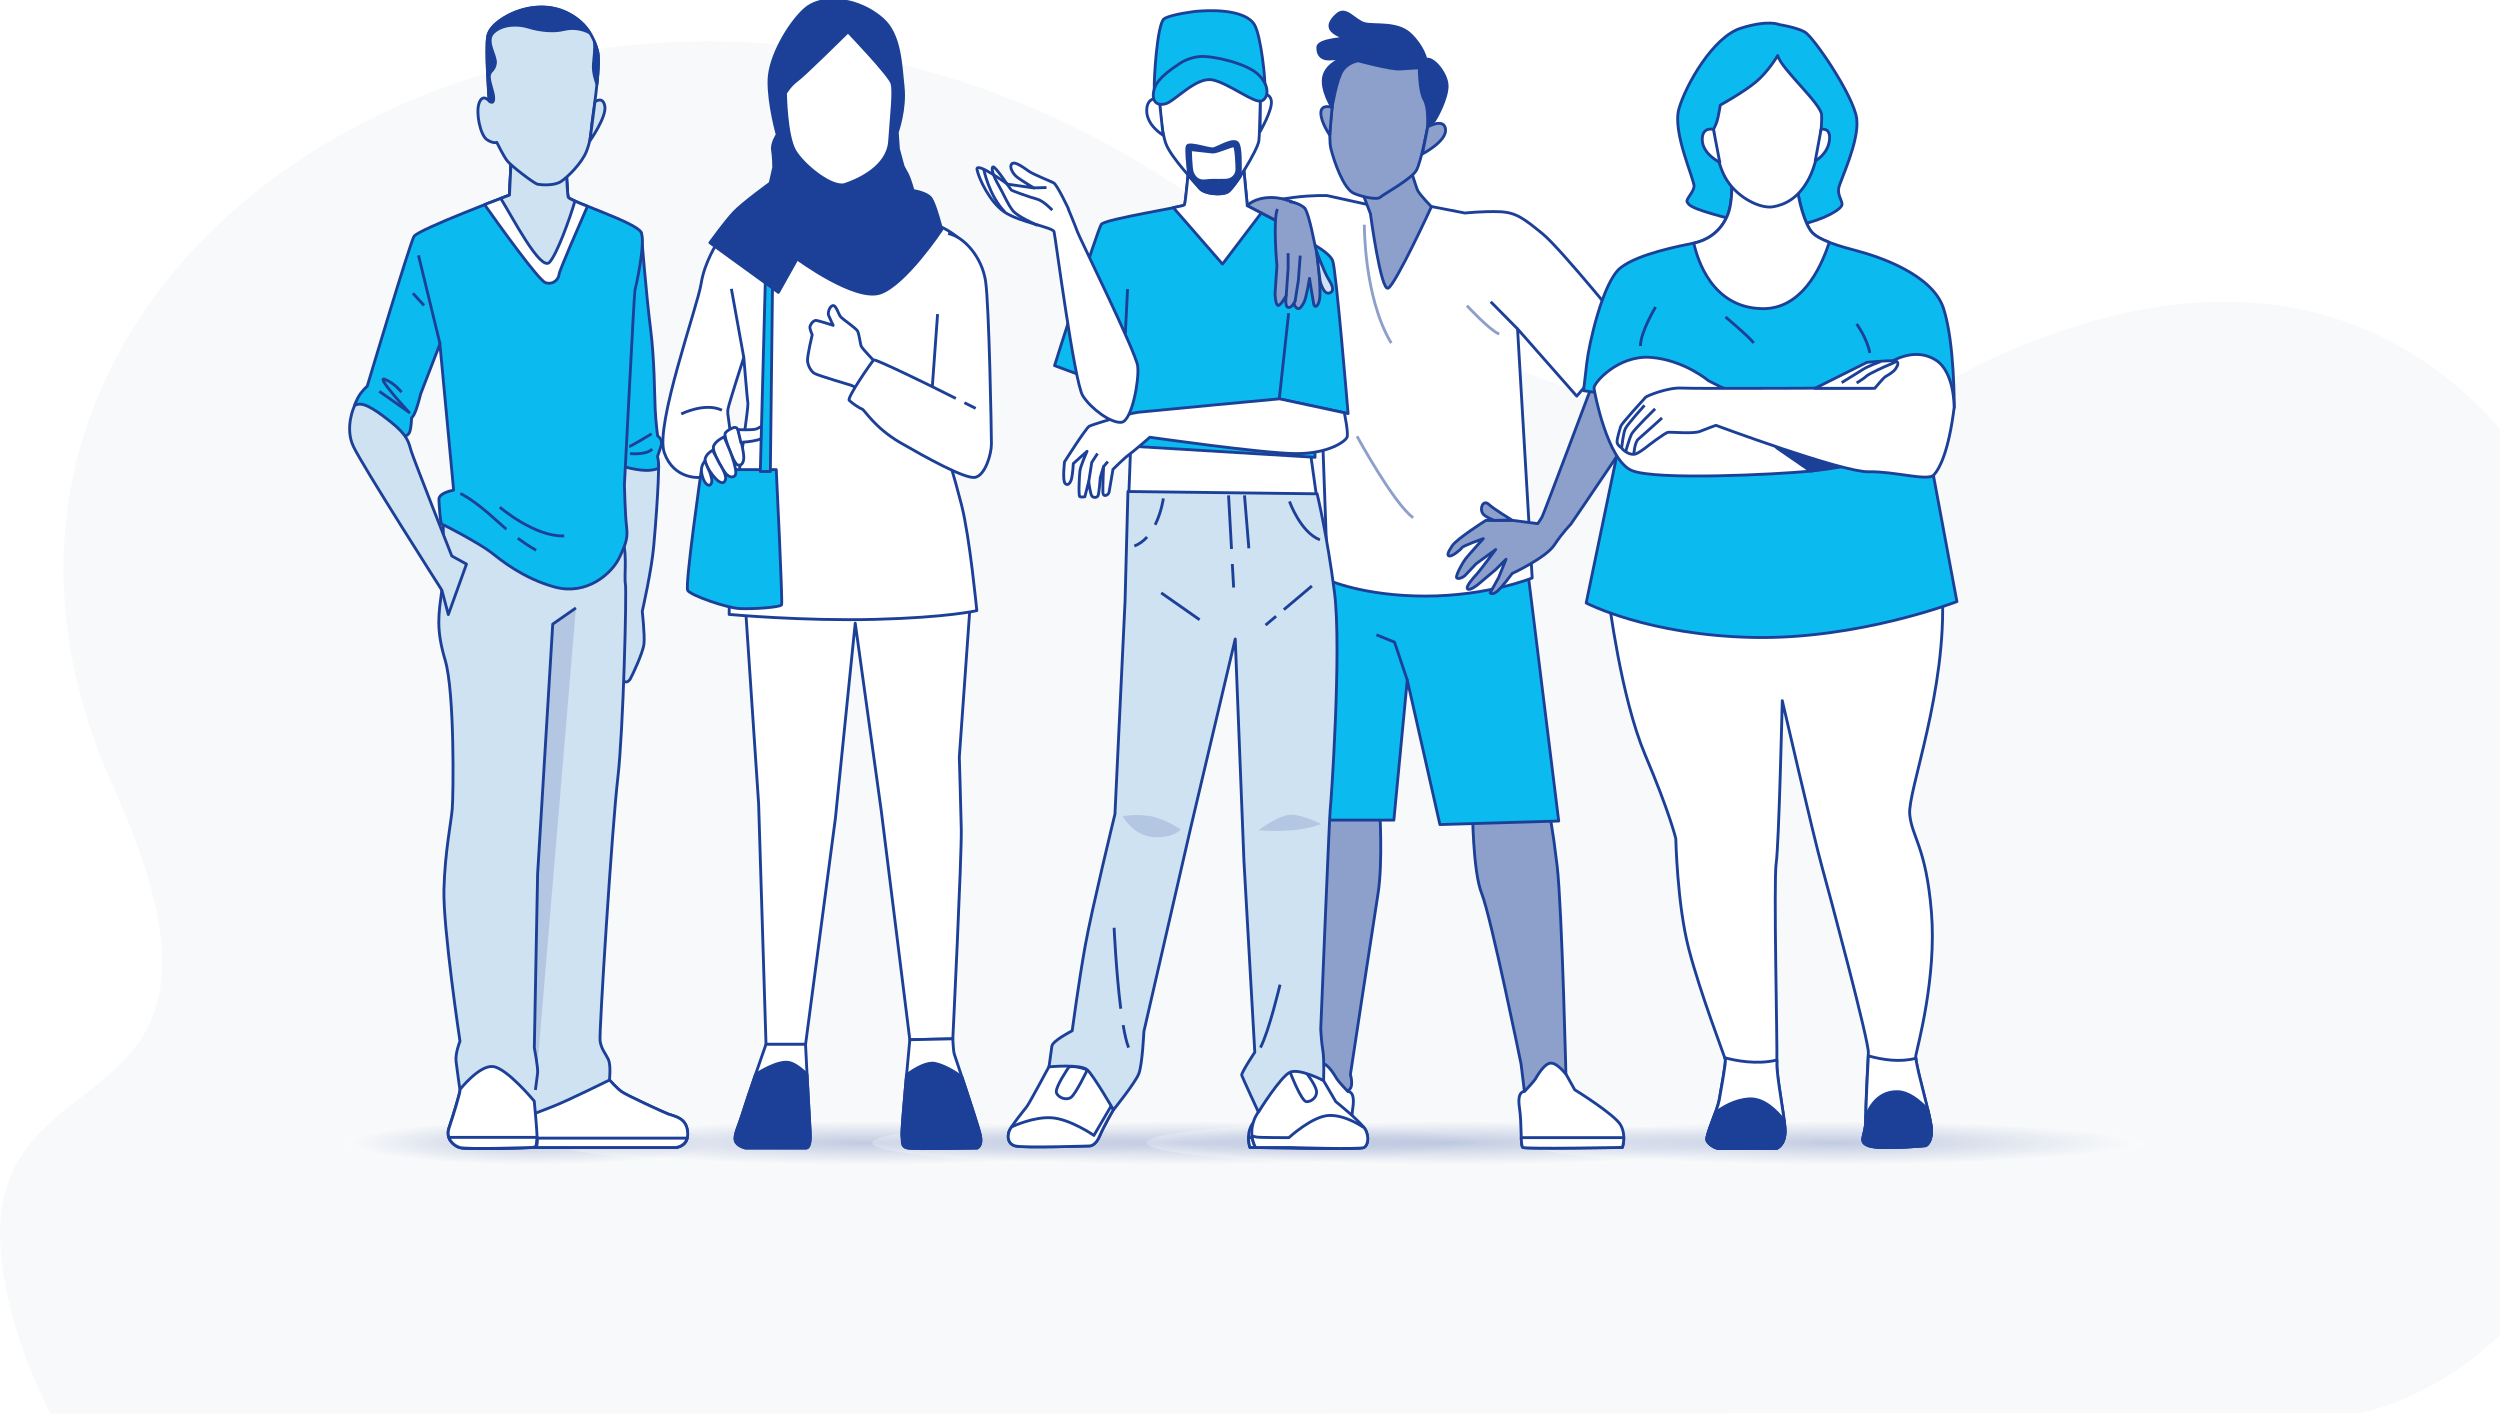 <svg width="665" height="376" viewBox="0 0 665 376" fill="none" xmlns="http://www.w3.org/2000/svg">
<g clip-path="url(#clip0_382_225)">
<path d="M651.65 365.601C641.674 372.012 631.823 375.231 627.539 375.881L13.362 376.088C13.293 375.936 13.224 375.784 13.141 375.646C9.051 367.217 6.053 359.521 3.953 352.406C1.811 345.138 0.609 338.478 0.153 332.316C-3.867 276.523 72.872 303.646 30.164 209.387C-35.881 63.618 158.33 -50.22 309.86 47.438C465.149 147.514 501.363 108.481 529.301 95.632C550.828 85.725 570.019 81.082 587.014 80.364C608.389 79.452 626.296 84.772 641.011 93.697C672.707 112.889 689.646 148.785 694.69 175.176C696.002 182.057 697.135 188.716 698.075 195.141C708.7 267.335 699.291 334.996 651.664 365.601H651.65Z" fill="#F8F9FA"/>
<g opacity="0.25" filter="url(#filter0_f_382_225)">
<ellipse cx="142" cy="304" rx="50" ry="6" fill="url(#paint0_radial_382_225)"/>
</g>
<g opacity="0.25" filter="url(#filter1_f_382_225)">
<ellipse cx="230" cy="304" rx="82" ry="6" fill="url(#paint1_radial_382_225)"/>
</g>
<g opacity="0.25" filter="url(#filter2_f_382_225)">
<ellipse cx="314" cy="304" rx="82" ry="6" fill="url(#paint2_radial_382_225)"/>
</g>
<g opacity="0.25" filter="url(#filter3_f_382_225)">
<ellipse cx="387" cy="304" rx="82" ry="6" fill="url(#paint3_radial_382_225)"/>
</g>
<g opacity="0.25" filter="url(#filter4_f_382_225)">
<ellipse cx="488" cy="304" rx="82" ry="6" fill="url(#paint4_radial_382_225)"/>
</g>
<path d="M391.699 215.091C391.699 215.091 391.699 231.602 394.149 237.726C396.598 243.849 404.602 283.018 404.602 283.018L405.499 290.322L416.631 289.622C416.631 289.622 415.515 241.269 414.181 230.181C412.847 219.093 412.169 216.731 412.169 216.731L391.699 215.069V215.091Z" fill="#8D9FCB" stroke="#1C4098" stroke-width="0.765" stroke-linejoin="round"/>
<path d="M416.611 285.86C416.611 285.86 414.161 282.558 412.39 282.798C410.618 283.039 408.825 286.341 408.388 287.041C407.95 287.741 405.501 290.343 405.501 290.343C405.501 290.343 403.489 290.103 404.167 294.586C404.845 299.069 404.386 304.733 405.064 305.193C405.742 305.674 431.548 305.193 431.548 305.193C431.548 305.193 432.663 302.131 431.11 299.288C429.557 296.467 418.863 289.862 418.863 289.862L416.633 285.86H416.611Z" fill="white" stroke="#1C4098" stroke-width="0.765" stroke-linejoin="round"/>
<path d="M431.924 302.612H404.652C404.696 304.011 404.805 305.017 405.068 305.214C405.746 305.695 431.552 305.214 431.552 305.214C431.552 305.214 431.946 304.121 431.924 302.612Z" fill="white" stroke="#1C4098" stroke-width="0.765" stroke-linejoin="round"/>
<path d="M366.988 215.091C366.988 215.091 367.885 229.24 366.551 237.726C365.217 246.211 359.203 285.839 359.203 285.839C359.203 285.839 360.318 289.382 358.525 290.081C356.754 290.781 350.061 287.719 348.946 285.839C347.831 283.958 349.384 224.276 349.384 224.276L351.155 215.55L366.945 215.069L366.988 215.091Z" fill="#8D9FCB" stroke="#1C4098" stroke-width="0.765" stroke-linejoin="round"/>
<path d="M347.414 285.86C347.414 285.86 349.864 282.558 351.635 282.798C353.407 283.039 355.2 286.341 355.637 287.041C356.075 287.741 358.524 290.343 358.524 290.343C358.524 290.343 360.536 290.103 359.858 294.586C359.18 299.069 359.64 304.733 358.962 305.193C358.284 305.674 332.478 305.193 332.478 305.193C332.478 305.193 331.362 302.131 332.915 299.288C334.468 296.467 345.162 289.862 345.162 289.862L347.393 285.86H347.414Z" fill="white" stroke="#1C4098" stroke-width="0.765" stroke-linejoin="round"/>
<path d="M332.122 302.612H359.393C359.35 304.011 359.24 305.017 358.978 305.214C358.3 305.695 332.494 305.214 332.494 305.214C332.494 305.214 332.1 304.121 332.122 302.612Z" fill="white" stroke="#1C4098" stroke-width="0.765" stroke-linejoin="round"/>
<path d="M406.371 151.866L414.615 218.393L383.014 219.333L374.332 180.887L370.767 218.153H342.074L349.641 150.466L406.371 151.866Z" fill="#0BBBEF" stroke="#1C4098" stroke-width="0.765" stroke-linejoin="round"/>
<path d="M374.33 180.887L370.94 170.805L366.129 168.858" stroke="#1C4098" stroke-width="0.765" stroke-linejoin="round"/>
<path d="M300.923 114.491L300.18 133.802H350.436L347.965 116.044L300.923 114.491Z" fill="white" stroke="#1C4098" stroke-width="0.765" stroke-linejoin="round"/>
<path d="M365.526 54.787L353.017 52.032C353.017 52.032 338.233 51.354 326.227 57.893L350.414 77.335L353.17 154.25C353.17 154.25 362.596 158.558 379.151 158.558C395.706 158.558 407.559 153.747 407.559 153.747L403.667 87.482L419.413 105.372L433.54 88.86C433.54 88.86 415.192 66.138 410.315 62.179C405.438 58.221 403.339 56.493 398.943 56.318C394.569 56.143 389.692 56.668 389.692 56.668L380.769 54.94L365.504 54.765L365.526 54.787Z" fill="white" stroke="#1C4098" stroke-width="0.765" stroke-linejoin="round"/>
<path d="M316.268 44.137C316.268 44.137 315.394 54.066 315.087 54.547C314.781 55.028 293.983 58.265 292.955 59.664C291.928 61.064 280.512 97.258 280.512 97.258L298.532 103.928L298.379 118.537L349.794 121.643C349.794 121.643 348.767 65.263 348.482 64.169C348.198 63.076 331.774 54.7 331.774 54.7L330.593 42.431L316.225 44.137H316.268Z" fill="#0BBBEF" stroke="#1C4098" stroke-width="0.765" stroke-linejoin="round"/>
<path d="M299.34 88.707L299.93 76.897" stroke="#1C4098" stroke-width="0.765" stroke-linejoin="round"/>
<path d="M325.198 70.227L335.52 56.624C333.355 55.487 331.78 54.678 331.78 54.678L330.599 42.409L316.231 44.115C316.231 44.115 315.356 54.044 315.05 54.525C314.984 54.634 313.825 54.875 312.098 55.225L325.154 70.205L325.198 70.227Z" fill="white" stroke="#1C4098" stroke-width="0.765" stroke-linejoin="round"/>
<path d="M342.778 83.283L340.285 106.115L358.59 110.008C358.59 110.008 355.375 71.343 354.478 69.309C353.604 67.297 349.492 64.957 347.436 64.038C345.381 63.098 343.916 63.251 343.916 63.251" fill="#0BBBEF"/>
<path d="M342.778 83.283L340.285 106.115L358.59 110.008C358.59 110.008 355.375 71.343 354.478 69.309C353.604 67.297 349.492 64.957 347.436 64.038C345.381 63.098 343.916 63.251 343.916 63.251" stroke="#1C4098" stroke-width="0.765" stroke-linejoin="round"/>
<path d="M289.148 120.09L290.089 117.509" stroke="#1C4098" stroke-width="0.765" stroke-linejoin="round"/>
<path d="M340.287 106.093C340.287 106.093 305.427 109.351 302.781 109.657C300.135 109.964 290.621 112.916 289.746 113.375C288.872 113.834 283.164 122.845 283.164 122.845C283.164 122.845 282.573 127.809 283.317 128.596C284.039 129.384 284.782 128.443 285.066 127.197C285.351 125.95 285.504 123.304 285.504 123.304L289.156 120.045C289.156 120.045 287.406 123.938 287.253 125.316C287.1 126.716 286.816 131.986 287.253 132.139C287.691 132.292 288.566 132.139 288.566 132.139L289.593 128.093C289.593 128.093 290.031 131.505 290.468 131.986C290.906 132.445 291.78 132.445 292.087 131.833C292.371 131.221 292.677 127.022 292.677 127.022L293.552 124.069C293.552 124.069 293.267 130.127 293.399 131.221C293.552 132.314 294.864 131.68 295.017 130.915C295.17 130.127 296.045 124.857 296.045 124.857C296.045 124.857 298.975 121.904 300.288 120.964C301.6 120.024 305.864 116.306 305.864 116.306C305.864 116.306 336.197 120.658 344.836 120.658C353.474 120.658 357.87 117.399 358.307 116.306C358.745 115.212 357.586 109.789 357.586 109.789L340.287 106.071V106.093Z" fill="white" stroke="#1C4098" stroke-width="0.765" stroke-linejoin="round"/>
<path d="M289.598 128.159L290.407 122.998L291.938 120.636" stroke="#1C4098" stroke-width="0.765" stroke-linejoin="round"/>
<path d="M293.551 124.113L294.688 122.779" stroke="#1C4098" stroke-width="0.765" stroke-linejoin="round"/>
<path d="M284.208 55.553C284.208 55.553 281.212 49.145 280.271 48.642C279.309 48.139 275.023 46.455 273.754 45.602C272.486 44.749 269.949 42.737 269.14 43.59C268.352 44.443 269.468 46.28 270.561 47.133C271.677 47.986 275.001 49.998 275.001 49.998L268.003 48.992C268.003 48.992 259.43 42.759 259.889 45.121C260.37 47.483 263.235 53.716 267.193 56.406C271.174 59.096 280.074 60.452 280.381 61.633C280.709 62.813 285.782 101.719 288.013 105.262C290.244 108.805 295.646 112.676 298.336 112.326C301.047 111.998 303.103 101.041 302.622 97.346C302.141 93.65 287.182 63.295 286.613 61.698C285.936 59.817 284.164 55.596 284.164 55.596L284.208 55.553Z" fill="white" stroke="#1C4098" stroke-width="0.765" stroke-linejoin="round"/>
<path d="M279.899 55.903C279.899 55.903 277.603 53.388 275.744 52.928C273.885 52.469 269.314 50.763 269.052 50.589C268.789 50.413 264.722 44.028 264.131 44.399C263.541 44.771 264.306 47.002 265.662 49.342C267.018 51.682 268.024 54.284 269.38 55.99C270.736 57.696 275.307 59.577 275.985 59.949" stroke="#1C4098" stroke-width="0.765" stroke-linejoin="round"/>
<path d="M261.684 45.033C261.684 45.033 262.996 51.9 267.26 56.362" stroke="#1C4098" stroke-width="0.765" stroke-linejoin="round"/>
<path d="M275.027 49.976L278.373 49.888" stroke="#1C4098" stroke-width="0.765" stroke-linejoin="round"/>
<path d="M279.011 283.762C279.011 283.762 273.806 293.494 273.128 294.368C272.45 295.243 268.82 299.661 268.405 300.973C267.989 302.285 267.989 304.21 270.067 304.8C272.144 305.391 289.881 304.8 289.881 304.8C289.881 304.8 291.411 304.8 292.505 302.154C293.62 299.508 296.135 295.199 296.135 295.199C296.135 295.199 291.521 285.118 288.896 283.63C286.272 282.165 278.989 283.74 278.989 283.74L279.011 283.762Z" fill="white" stroke="#1C4098" stroke-width="0.765" stroke-linejoin="round"/>
<path d="M290.996 302.023C290.996 302.023 284.61 297.605 279.624 297.321C275.009 297.058 269.804 299.42 269.061 299.77C268.733 300.273 268.492 300.711 268.405 300.995C267.989 302.307 267.989 304.232 270.067 304.822C272.144 305.412 289.881 304.822 289.881 304.822C289.881 304.822 291.411 304.822 292.505 302.176C293.62 299.53 296.135 295.221 296.135 295.221C296.135 295.221 295.938 294.806 295.61 294.106L290.974 302.023H290.996Z" fill="white" stroke="#1C4098" stroke-width="0.765" stroke-linejoin="round"/>
<path d="M284.346 283.805C284.346 283.805 280.475 289.382 281.022 290.716C281.568 292.028 283.646 292.772 284.893 291.897C286.139 291.022 289.223 284.593 289.223 284.593C289.223 284.593 286.292 283.368 284.346 283.805Z" fill="white" stroke="#1C4098" stroke-width="0.765" stroke-linejoin="round"/>
<path d="M352.055 287.435L355.314 293.034C355.314 293.034 362.531 298.764 363.362 300.819C364.193 302.875 363.777 304.646 362.815 305.237C361.853 305.827 343.264 305.237 343.264 305.237H333.969C333.969 305.237 332.723 303.181 333.007 300.382C333.291 297.583 334.713 295.811 334.713 295.811C334.713 295.811 340.902 285.248 343.001 284.089C345.079 282.908 352.077 287.435 352.077 287.435H352.055Z" fill="white" stroke="#1C4098" stroke-width="0.765" stroke-linejoin="round"/>
<path d="M342.847 302.613C342.847 302.613 334.952 302.613 334.252 302.46C333.902 302.394 333.421 302.285 333.027 302.175C333.246 304.012 333.99 305.237 333.99 305.237H343.284C343.284 305.237 361.851 305.827 362.836 305.237C363.798 304.647 364.213 302.875 363.382 300.819C363.273 300.535 363.01 300.141 362.661 299.726L362.551 299.791C362.551 299.791 357.98 296.555 353.541 296.708C349.101 296.861 342.869 302.591 342.869 302.591L342.847 302.613Z" fill="white" stroke="#1C4098" stroke-width="0.765" stroke-linejoin="round"/>
<path d="M343.178 285.205C343.178 285.205 346.174 293.056 347.552 293.056C348.93 293.056 350.461 291.744 350.176 290.125C349.892 288.507 347.399 285.27 347.399 285.27C347.399 285.27 343.222 283.215 343.156 285.205H343.178Z" fill="white" stroke="#1C4098" stroke-width="0.765" stroke-linejoin="round"/>
<path d="M350.33 131.353L300.03 130.74L299.264 159.958L296.575 216.556C296.575 216.556 290.407 241.881 288.68 251.504C286.952 261.105 285.202 274.183 285.202 274.183C285.202 274.183 279.997 276.829 279.801 278.272C279.604 279.694 279.035 283.783 279.035 283.783C279.035 283.783 287.521 282.974 289.248 284.592C290.976 286.233 296.181 295.221 296.181 295.221C296.181 295.221 301.954 288.07 302.917 285.62C303.879 283.171 304.273 274.379 304.273 274.379L316.804 219.837L328.57 169.974L330.888 229.022L333.775 279.89C333.775 279.89 330.122 285.402 330.297 286.014C330.494 286.626 334.737 295.811 334.737 295.811C334.737 295.811 340.707 286.211 343.222 285.183C345.737 284.155 352.079 287.435 352.079 287.435C352.079 287.435 352.276 281.706 351.883 279.475C351.489 277.222 351.314 273.745 351.314 273.745C351.314 273.745 353.632 216.731 353.829 215.507C354.026 214.282 356.913 172.795 354.988 157.684C353.064 142.572 350.352 131.331 350.352 131.331L350.33 131.353Z" fill="#CFE2F1" stroke="#1C4098" stroke-width="0.765" stroke-linejoin="round"/>
<path d="M308.887 157.706L319.1 164.857" stroke="#1C4098" stroke-width="0.765" stroke-linejoin="round"/>
<path d="M339.44 163.916L336.641 166.278" stroke="#1C4098" stroke-width="0.765" stroke-linejoin="round"/>
<path d="M348.965 155.868L341.508 162.167" stroke="#1C4098" stroke-width="0.765" stroke-linejoin="round"/>
<path d="M327.797 150.029L328.147 156.284" stroke="#1C4098" stroke-width="0.765" stroke-linejoin="round"/>
<path d="M326.797 131.768L327.584 146.027" stroke="#1C4098" stroke-width="0.765" stroke-linejoin="round"/>
<path d="M331.035 131.768L332.194 145.852" stroke="#1C4098" stroke-width="0.765" stroke-linejoin="round"/>
<path d="M305.124 142.834C304.206 143.862 303.068 144.737 301.734 145.24" stroke="#1C4098" stroke-width="0.765" stroke-linejoin="round"/>
<path d="M309.456 132.577C309.456 132.577 308.975 136.164 307.27 139.597" stroke="#1C4098" stroke-width="0.765" stroke-linejoin="round"/>
<path d="M343.004 133.386C343.004 133.386 345.891 141.565 351.096 143.599" stroke="#1C4098" stroke-width="0.765" stroke-linejoin="round"/>
<path d="M351.465 219.203C351.465 219.203 345.867 216.338 342.783 216.753C339.7 217.169 334.691 220.843 334.691 220.843C334.691 220.843 344.336 221.871 351.465 219.203Z" fill="#8D9FCB" fill-opacity="0.4"/>
<path d="M314.086 220.624C314.086 220.624 309.275 217.365 305.032 216.95C300.789 216.534 298.668 217.147 298.668 217.147C298.668 217.147 301.358 222.264 306.76 222.658C312.161 223.073 314.086 220.624 314.086 220.624Z" fill="#8D9FCB" fill-opacity="0.4"/>
<path d="M298.762 272.673C299.177 275.166 299.658 277.265 300.205 278.665" stroke="#1C4098" stroke-width="0.765" stroke-linejoin="round"/>
<path d="M296.352 246.78C296.352 246.78 296.898 258.677 298.123 268.321" stroke="#1C4098" stroke-width="0.765" stroke-linejoin="round"/>
<path d="M340.486 261.914C340.486 261.914 337.599 274.182 335.281 278.666" stroke="#1C4098" stroke-width="0.765" stroke-linejoin="round"/>
<path d="M361.934 49.976L364.536 56.865C364.536 56.865 367.292 77.51 369.238 76.657C371.184 75.804 380.763 54.984 380.763 54.984C380.763 54.984 377.527 51.704 377.024 50.501C376.542 49.298 374.749 43.437 374.749 43.437L361.934 49.976Z" fill="#8D9FCB" stroke="#1C4098" stroke-width="0.765" stroke-linejoin="round"/>
<path d="M354.336 28.544C354.336 28.544 353.221 36.416 354.03 39.588C354.817 42.759 357.354 50.304 360.197 51.463C363.04 52.622 366.517 53.147 367.151 52.469C367.786 51.791 375.527 47.614 376.774 45.274C378.042 42.934 379.77 33.727 379.77 33.727C379.77 33.727 382.307 27.538 381.673 24.52C381.039 21.502 379.464 16.646 376.774 15.815C374.084 14.984 361.465 13.628 358.928 14.481C356.392 15.334 352.608 21.348 353.242 23.011C353.877 24.673 354.358 28.544 354.358 28.544H354.336Z" fill="#8D9FCB" stroke="#1C4098" stroke-width="0.765" stroke-linejoin="round"/>
<path d="M379.294 15.838C379.294 15.838 378.66 12.492 375.182 9.146C371.705 5.8 365.713 6.959 363.023 6.303C360.333 5.646 358.124 1.776 355.762 3.788C353.4 5.8 353.225 7.462 354.822 8.643C356.418 9.823 358.299 10.152 358.299 10.152C358.299 10.152 350.71 10.48 350.557 12.492C350.404 14.504 351.498 15.51 352.919 15.663C354.341 15.816 357.49 15.335 357.49 15.335C357.49 15.335 352.919 16.844 352.11 20.365C351.323 23.886 354.319 28.566 354.319 28.566C354.319 28.566 355.587 20.868 357.162 18.681C358.737 16.494 361.273 16.166 361.273 16.166C361.273 16.166 369.956 18.506 372.317 18.353C374.679 18.178 377.522 18.025 377.522 18.025C377.522 18.025 377.522 24.214 378.791 26.401C380.059 28.588 379.731 32.765 379.731 33.771C379.731 34.777 380.672 33.093 381.306 32.437C381.94 31.78 384.936 26.247 384.936 22.901C384.936 19.555 380.978 14.875 379.25 15.881L379.294 15.838Z" fill="#1C4098" stroke="#1C4098" stroke-width="0.765" stroke-linejoin="round"/>
<path d="M379.769 33.749C379.769 33.749 384.187 31.234 384.515 34.427C384.821 37.598 378.348 40.966 378.348 40.966L379.769 33.77V33.749Z" fill="#8D9FCB" stroke="#1C4098" stroke-width="0.765" stroke-linejoin="round"/>
<path d="M354.344 28.544C354.344 28.544 351.348 27.538 351.348 30.053C351.348 32.568 353.71 35.914 353.71 35.914L354.344 28.544Z" fill="#8D9FCB" stroke="#1C4098" stroke-width="0.765" stroke-linejoin="round"/>
<path d="M403.661 87.483L396.531 80.266" stroke="#1C4098" stroke-width="0.765" stroke-linejoin="round"/>
<path d="M390.195 81.293C390.195 81.293 396.209 87.832 398.79 88.86" stroke="#8D9FCB" stroke-width="0.765" stroke-linejoin="round"/>
<path d="M362.918 59.773C362.918 59.773 362.765 79.04 370.07 91.266" stroke="#8D9FCB" stroke-width="0.765" stroke-linejoin="round"/>
<path d="M360.969 116.043C360.969 116.043 370.701 133.933 375.906 137.716" stroke="#8D9FCB" stroke-width="0.765" stroke-linejoin="round"/>
<path d="M422.169 102.463L422.978 103.841C422.978 103.841 410.643 136.71 410.162 137.563C409.681 138.416 409.025 139.291 409.025 139.291L402.53 138.438H395.225C395.225 138.438 387.593 143.249 386.303 145.152C385.012 147.055 384.837 147.908 385.646 147.908C386.456 147.908 388.577 146.18 388.883 145.677C389.211 145.152 394.569 143.271 394.569 143.271C394.569 143.271 390.676 147.58 389.867 148.607C389.058 149.635 387.265 152.916 387.44 153.594C387.615 154.272 389.233 153.594 389.714 153.069C390.195 152.544 392.645 149.963 392.645 149.963L397.85 146.18C397.85 146.18 393.782 151.691 392.82 152.719C391.836 153.747 389.736 156.152 390.392 156.677C391.048 157.202 393.148 155.475 393.148 155.475L397.85 151.516L400.605 148.761L398.659 153.572L396.384 157.705C396.384 157.705 396.866 158.383 398.178 157.355C399.468 156.327 402.245 152.544 402.245 152.544C402.245 152.544 411.168 148.411 413.443 144.977C415.717 141.544 417.817 139.466 417.817 139.466C417.817 139.466 439.402 107.974 440.539 105.043C441.676 102.113 442.332 99.707 441.348 98.329C440.364 96.952 431.922 90.938 431.922 90.938L422.19 102.463H422.169Z" fill="#8D9FCB" stroke="#1C4098" stroke-width="0.765" stroke-linejoin="round"/>
<path d="M402.132 138.307C402.132 138.307 397.474 135.508 396.009 134.152C394.544 132.796 393.45 135.223 394.456 136.667C395.047 137.52 397.474 138.416 397.474 138.416L402.132 138.329V138.307Z" fill="#8D9FCB" stroke="#1C4098" stroke-width="0.765" stroke-linejoin="round"/>
<path d="M347.086 55.421C347.086 55.421 342.756 52.535 338.185 52.535C333.614 52.535 331.777 54.678 331.777 54.678L341.269 59.599C341.269 59.599 346.452 58.024 347.064 55.4L347.086 55.421Z" fill="#8D9FCB" stroke="#1C4098" stroke-width="0.765" stroke-linejoin="round"/>
<path d="M342.882 53.606C342.882 53.606 345.856 54 347.081 55.443C348.306 56.886 349.793 65.787 350.164 66.837C350.536 67.887 351.389 77.181 351.039 79.412C350.689 81.643 349.683 82.036 349.443 80.855C349.202 79.674 348.327 74.054 348.327 74.054C348.327 74.054 347.453 79.412 346.84 80.462C346.228 81.511 345.616 82.692 344.741 81.774C343.866 80.855 344.5 80.068 344.5 80.068C344.5 80.068 343.625 82.036 342.641 81.774C341.657 81.511 342.138 78.625 342.138 78.625C342.138 78.625 340.542 81.511 339.908 81.249C339.295 80.987 339.164 78.493 339.164 78.1C339.164 77.706 339.667 70.773 339.667 70.773C339.667 70.773 338.552 58.461 339.798 55.596" fill="#8D9FCB"/>
<path d="M342.882 53.606C342.882 53.606 345.856 54 347.081 55.443C348.306 56.886 349.793 65.787 350.164 66.837C350.536 67.887 351.389 77.181 351.039 79.412C350.689 81.643 349.683 82.036 349.443 80.855C349.202 79.674 348.327 74.054 348.327 74.054C348.327 74.054 347.453 79.412 346.84 80.462C346.228 81.511 345.616 82.692 344.741 81.774C343.866 80.855 344.5 80.068 344.5 80.068C344.5 80.068 343.625 82.036 342.641 81.774C341.657 81.511 342.138 78.625 342.138 78.625C342.138 78.625 340.542 81.511 339.908 81.249C339.295 80.987 339.164 78.493 339.164 78.1C339.164 77.706 339.667 70.773 339.667 70.773C339.667 70.773 338.552 58.461 339.798 55.596" stroke="#1C4098" stroke-width="0.765" stroke-linejoin="round"/>
<path d="M344.504 80.047L345.357 74.667L345.86 67.997" stroke="#1C4098" stroke-width="0.765" stroke-linejoin="round"/>
<path d="M342.137 78.603L342.64 71.408V67.34" stroke="#1C4098" stroke-width="0.765" stroke-linejoin="round"/>
<path d="M350.168 66.815C350.168 66.815 352.267 72.436 353.252 74.01C354.236 75.585 355.22 77.422 353.623 77.947C352.027 78.472 351.152 74.798 351.152 74.798L350.168 66.815Z" fill="#CFE2F1" stroke="#1C4098" stroke-width="0.765" stroke-linejoin="round"/>
<path d="M308.348 26.247C308.348 26.247 308.785 34.93 310.25 38.516C311.716 42.081 318.014 48.751 319.173 50.151C320.354 51.55 324.728 52.01 326.499 51.091C328.249 50.151 334.547 39.916 334.854 37.445C335.138 34.952 335.291 25.023 335.291 25.023C335.291 25.023 326.806 17.718 322.257 18.352C317.708 18.965 308.348 26.269 308.348 26.269V26.247Z" fill="white" stroke="#1C4098" stroke-width="0.765" stroke-linejoin="round"/>
<path d="M329.305 38.188C328.278 36.482 323.882 39.435 322.723 39.588C321.542 39.741 316.424 37.882 315.834 38.822C315.462 39.413 315.878 43.743 316.206 46.761C317.583 48.336 318.764 49.626 319.202 50.151C320.383 51.55 324.757 52.01 326.528 51.091C327.184 50.741 328.496 49.057 329.896 46.98C329.962 43.809 330.049 39.457 329.305 38.21V38.188ZM327.075 47.767C325.828 48.204 323.16 47.767 320.776 48.095C318.414 48.423 317.583 46.892 317.168 45.908C316.752 44.924 316.643 39.785 316.643 39.785C316.643 39.785 321.389 40.331 322.526 40.441C323.663 40.55 327.775 38.582 328.299 38.8C328.824 39.019 329.021 43.831 329.021 45.033C329.021 46.236 328.299 47.33 327.053 47.767H327.075Z" fill="#1C4098" stroke="#1C4098" stroke-width="0.765" stroke-linejoin="round"/>
<path d="M308.352 26.247C308.352 26.247 305.027 25.46 305.027 29.44C305.027 33.421 309.379 35.957 309.379 35.957L308.352 26.247Z" fill="white" stroke="#1C4098" stroke-width="0.765" stroke-linejoin="round"/>
<path d="M335.293 25.001C335.293 25.001 337.874 24.498 338.18 26.882C338.486 29.265 335.184 34.995 335.184 34.995L335.293 25.001Z" fill="white" stroke="#1C4098" stroke-width="0.765" stroke-linejoin="round"/>
<path d="M318.46 2.978C318.46 2.978 311.571 3.744 309.669 4.99C307.766 6.237 306.891 21.742 307.044 23.623C307.198 25.482 309.669 25.176 309.669 25.176C309.669 25.176 316.842 18.506 322.266 18.352C327.689 18.199 336.175 26.729 336.459 24.257C336.743 21.764 335.431 9.517 333.682 6.565C331.932 3.612 326.071 2.366 318.46 3V2.978Z" fill="#0BBBEF" stroke="#1C4098" stroke-width="0.765" stroke-linejoin="round"/>
<path d="M313.339 17.237C313.339 17.237 307.915 20.495 307.041 23.601C306.166 26.706 307.478 28.259 309.971 27.625C312.464 27.012 318.172 20.32 322.568 21.261C326.964 22.201 333.7 27.625 335.602 26.837C337.505 26.072 337.789 22.639 334.574 19.708C331.36 16.756 322.415 14.744 319.047 15.05C315.679 15.356 313.339 17.215 313.339 17.215V17.237Z" fill="#0BBBEF" stroke="#1C4098" stroke-width="0.765" stroke-linejoin="round"/>
<path d="M473.278 6.544C473.278 6.544 470.434 5.166 463.043 7.506C455.651 9.846 448.412 22.618 446.597 28.938C444.782 35.258 450.861 48.03 450.621 49.67C450.38 51.31 448.281 53.104 448.806 53.782C449.33 54.46 449.199 55.028 455.148 56.8C461.096 58.593 472.25 61.196 478.723 59.818C485.196 58.44 490.248 55.553 489.986 54.197C489.723 52.819 488.827 51.857 489.089 50.086C489.352 48.292 494.666 37.598 493.879 31.54C493.091 25.504 482.353 9.715 480.013 8.468C477.673 7.221 473.278 6.544 473.278 6.544Z" fill="#0BBBEF" stroke="#1C4098" stroke-width="0.765" stroke-linejoin="round"/>
<path d="M427.919 159.215C427.919 159.215 431.155 185.611 437.651 200.898C444.146 216.207 445.764 223.074 445.764 223.074C445.764 223.074 446.114 240.482 449.198 252.335C452.26 264.189 458.755 281.028 458.93 281.794C459.105 282.559 457.858 289.448 457.311 292.51C456.765 295.572 453.528 302.264 454.075 303.401C454.621 304.538 456.415 305.5 457.311 305.5H472.467C472.467 305.5 474.807 304.735 474.807 300.908C474.807 297.081 472.467 286.364 472.642 282.559C472.817 278.732 471.745 234.359 472.467 229.591C473.189 224.802 474.085 186.377 474.085 186.377C474.085 186.377 482.374 222.33 484.539 230.16C486.704 238.011 497.158 277.004 496.983 280.066C496.808 283.128 496.261 293.844 496.261 298.043C496.261 302.242 494.096 303.598 496.983 304.735C499.869 305.872 512.138 304.735 512.138 304.735C512.138 304.735 513.757 304.166 513.757 300.711C513.757 297.255 509.252 282.931 509.601 280.831C509.951 278.732 515.2 259.99 513.757 242.582C512.313 225.173 508.53 222.702 507.983 216.579C507.436 210.455 517.912 183.687 516.643 157.684C516.643 157.684 455.846 163.414 427.875 159.215H427.919Z" fill="white" stroke="#1C4098" stroke-width="0.765" stroke-linejoin="round"/>
<path d="M472.485 305.522H457.33C456.433 305.522 454.618 304.56 454.093 303.423C453.546 302.286 456.805 295.572 457.33 292.532C457.876 289.47 459.123 282.581 458.948 281.816C458.948 281.75 458.882 281.597 458.795 281.357C461.529 282.1 467.236 283.281 472.66 281.969C472.66 282.231 472.66 282.428 472.66 282.581C472.485 286.408 474.825 297.124 474.825 300.93C474.825 304.735 472.485 305.522 472.485 305.522ZM496.979 280.875C496.76 284.681 496.301 294.15 496.301 298.065C496.301 302.264 494.136 303.62 497.023 304.757C499.91 305.894 512.178 304.757 512.178 304.757C512.178 304.757 513.797 304.188 513.797 300.733C513.797 297.54 509.926 284.987 509.641 281.488C505.486 282.625 500.762 281.925 496.979 280.854V280.875Z" fill="white" stroke="#1C4098" stroke-width="0.765" stroke-linejoin="round"/>
<path d="M465.272 292.313C461.379 292.553 458.164 294.544 456.284 296.009C455.168 299.092 453.703 302.592 454.097 303.401C454.643 304.538 456.437 305.5 457.333 305.5H472.489C472.489 305.5 474.829 304.735 474.829 300.908C474.829 300.186 474.742 299.224 474.61 298.108C472.555 295.462 469.165 292.072 465.272 292.313Z" fill="#1C4098" stroke="#1C4098" stroke-width="0.765" stroke-linejoin="round"/>
<path d="M512.186 304.756C512.186 304.756 513.804 304.188 513.804 300.732C513.804 299.683 513.388 297.627 512.82 295.199C510.567 292.772 507.702 290.476 504.794 290.388C498.473 290.191 496.505 296.708 496.505 296.708L496.33 296.796C496.33 297.255 496.33 297.671 496.33 298.042C496.33 302.241 494.165 303.597 497.052 304.735C499.939 305.872 512.208 304.735 512.208 304.735L512.186 304.756Z" fill="#1C4098" stroke="#1C4098" stroke-width="0.765" stroke-linejoin="round"/>
<path d="M460.526 47.286C460.526 47.286 461.226 53.65 459.301 57.762C457.355 61.873 454.009 63.929 450.488 64.672C446.967 65.416 435.857 67.472 431.09 71.211C426.322 74.951 422.626 91.769 422.101 96.449C421.576 101.129 421.227 103.928 421.227 103.928L430.565 105.24L430.39 119.631L421.926 160.395C421.926 160.395 438.329 168.99 466.387 169.559C494.424 170.127 520.536 160.024 520.536 160.024L513.297 121.14L519.814 108.433C519.814 108.433 519.989 91.419 516.993 82.081C513.997 72.742 498.995 68.062 494.052 66.75C489.11 65.438 483.992 63.951 482.068 61.895C480.121 59.839 478.197 52.928 478 48.817L460.548 47.33L460.526 47.286Z" fill="#0BBBEF" stroke="#1C4098" stroke-width="0.765" stroke-linejoin="round"/>
<path d="M440.387 81.665C440.387 81.665 436.363 88.313 436.363 92.031" stroke="#1C4098" stroke-width="0.765" stroke-linejoin="round"/>
<path d="M493.855 86.17C493.855 86.17 496.611 89.888 497.376 93.89" stroke="#1C4098" stroke-width="0.765" stroke-linejoin="round"/>
<path d="M458.977 84.311C458.977 84.311 464.75 89.101 466.5 91.222" stroke="#1C4098" stroke-width="0.765" stroke-linejoin="round"/>
<path d="M486.578 64.454C484.609 63.689 482.969 62.858 482.051 61.874C480.104 59.818 478.18 52.907 477.983 48.796L460.531 47.309C460.531 47.309 461.231 53.673 459.306 57.784C457.382 61.874 454.058 63.929 450.559 64.695C451.477 68.894 455.37 81.95 468.842 82.103C478.88 82.212 484.106 72.087 486.578 64.476V64.454Z" fill="white" stroke="#1C4098" stroke-width="0.765" stroke-linejoin="round"/>
<path d="M472.881 14.767C472.881 14.767 470.3 19.162 466.932 21.918C463.564 24.674 457.594 27.954 457.594 27.954C457.594 27.954 457.069 31.256 456.697 32.35C456.304 33.443 455.801 34.405 455.801 34.405C455.801 34.405 456.194 42.913 459.3 47.855C462.405 52.798 468.376 55.553 471.612 55.007C474.849 54.46 478.479 52.666 481.191 47.462C483.903 42.235 484.69 33.596 484.559 30.578C484.428 27.56 473.668 18.222 472.903 14.789L472.881 14.767Z" fill="white" stroke="#1C4098" stroke-width="0.765" stroke-linejoin="round"/>
<path d="M455.779 34.406C455.779 34.406 452.674 33.575 452.805 37.293C452.936 41.011 457.463 43.197 457.463 43.197L455.779 34.406Z" fill="white" stroke="#1C4098" stroke-width="0.765" stroke-linejoin="round"/>
<path d="M484.408 34.406C484.408 34.406 487.12 33.728 486.617 37.424C486.092 41.142 482.855 42.782 482.855 42.782L484.408 34.406Z" fill="white" stroke="#1C4098" stroke-width="0.765" stroke-linejoin="round"/>
<path d="M454.492 101.305C454.492 101.305 448.062 95.815 439.249 95.072C430.435 94.328 423.875 101.895 424.006 103.229C424.137 104.563 427.636 122.496 434.066 125.164C440.495 127.832 472.666 126.192 481.61 125.317C490.555 124.443 505.667 121.162 505.667 121.162L457.707 102.923L454.492 101.283V101.305Z" fill="white" stroke="#1C4098" stroke-width="0.765" stroke-linejoin="round"/>
<path d="M472.708 119.193L481.609 125.317L489.963 123.808L470.434 116.788L472.708 119.193Z" fill="#1C4098" stroke="#1C4098" stroke-width="0.765" stroke-linejoin="round"/>
<path d="M519.798 108.434C519.798 108.434 519.973 98.855 514.812 95.706C509.65 92.534 504.096 95.421 501.777 96.996C499.481 98.57 498.103 103.185 498.103 103.185C498.103 103.185 451.084 103.447 447.41 103.229C443.714 102.988 438.071 105.306 437.743 105.656C437.415 106.006 431.336 112.676 431.117 113.376C430.898 114.076 430.133 116.591 430.133 117.509C430.133 118.428 431.336 119.128 431.336 119.128C431.336 119.128 431.664 119.696 432.429 120.156C433.195 120.615 433.632 120.855 434.594 120.855C435.556 120.855 437.962 118.909 437.962 118.909C437.962 118.909 442.839 115.104 443.714 114.994C444.589 114.885 450.45 115.454 452.177 114.754C453.905 114.054 456.42 113.136 456.42 113.136C456.42 113.136 490.099 125.645 497.032 125.492C503.942 125.339 512.778 128.072 514.396 126.345C516.014 124.617 518.398 119.74 519.798 108.434Z" fill="white" stroke="#1C4098" stroke-width="0.765" stroke-linejoin="round"/>
<path d="M442.095 111.167C442.095 111.167 436.781 116.001 435.797 116.81C434.812 117.619 434.594 120.834 434.594 120.834" stroke="#1C4098" stroke-width="0.765" stroke-linejoin="round"/>
<path d="M440.259 108.74C440.259 108.74 434.507 114.383 433.961 115.52C433.414 116.679 432.43 120.112 432.43 120.112" stroke="#1C4098" stroke-width="0.765" stroke-linejoin="round"/>
<path d="M437.435 107.821C437.435 107.821 432.864 112.895 432.34 114.032C431.793 115.191 431.355 119.106 431.355 119.106" stroke="#1C4098" stroke-width="0.765" stroke-linejoin="round"/>
<path d="M482.773 103.294L496.617 96.384C496.617 96.384 503.943 95.662 504.49 96.099C505.037 96.537 504.905 97.105 504.227 98.111C503.55 99.117 501.778 99.992 501.384 100.276C500.969 100.561 498.673 103.294 498.673 103.294H482.795H482.773Z" fill="white" stroke="#1C4098" stroke-width="0.765" stroke-linejoin="round"/>
<path d="M504.492 96.1C504.492 96.1 502.961 96.887 502.327 97.106C501.693 97.324 497.012 99.489 496.509 100.014C496.028 100.539 493.863 101.873 493.863 101.873" stroke="#1C4098" stroke-width="0.765" stroke-linejoin="round"/>
<path d="M500.223 96.186C500.223 96.186 497.008 97.324 495.543 98.264C494.078 99.204 489.879 101.785 489.879 101.785" stroke="#1C4098" stroke-width="0.765" stroke-linejoin="round"/>
<path d="M198.205 160.198L201.792 213.779L203.76 277.791H214.28L222.218 217.65L227.489 165.753L234.421 215.703L242.01 276.566L253.448 276.326C253.448 276.326 255.832 227.579 255.7 220.558C255.547 213.516 255.176 201.401 255.176 201.401L258.128 159.936L198.184 160.177L198.205 160.198Z" fill="white" stroke="#1C4098" stroke-width="0.765" stroke-linejoin="round"/>
<path d="M203.75 277.791C203.75 277.791 198.742 292.137 197.649 295.767C196.555 299.398 195.199 301.891 195.593 303.378C195.987 304.865 198.305 305.368 198.305 305.368H214.532C214.532 305.368 215.779 305.368 215.494 301.06C215.21 296.751 214.27 277.791 214.27 277.791H203.75Z" fill="white" stroke="#1C4098" stroke-width="0.765" stroke-linejoin="round"/>
<path d="M242.009 276.588C242.009 276.588 239.691 300.732 239.932 302.219C240.172 303.706 239.647 305.04 241.506 305.368C243.365 305.696 259.898 305.368 259.898 305.368C259.898 305.368 261.32 304.865 260.817 302.219C260.314 299.573 254.103 281.224 253.841 280.393C253.578 279.562 253.447 276.326 253.447 276.326L242.009 276.566V276.588Z" fill="white" stroke="#1C4098" stroke-width="0.765" stroke-linejoin="round"/>
<path d="M260.834 302.219C260.506 300.513 257.816 292.312 255.87 286.473C254.055 285.161 251.343 283.455 248.74 282.886C246.685 282.427 243.71 284.045 241.13 285.926C240.496 292.903 239.774 301.366 239.927 302.241C240.168 303.728 239.643 305.062 241.502 305.39C243.361 305.718 259.894 305.39 259.894 305.39C259.894 305.39 261.315 304.887 260.812 302.241L260.834 302.219Z" fill="#1C4098" stroke="#1C4098" stroke-width="0.765" stroke-linejoin="round"/>
<path d="M198.305 305.368H214.532C214.532 305.368 215.779 305.368 215.494 301.06C215.341 298.632 214.969 291.503 214.663 285.773C213.46 284.592 211.82 283.214 210.224 282.711C207.14 281.727 201.214 285.686 201.214 285.686L200.929 285.926C199.595 289.819 198.174 294.018 197.649 295.768C196.555 299.398 195.199 301.891 195.593 303.378C195.987 304.865 198.305 305.368 198.305 305.368Z" fill="#1C4098" stroke="#1C4098" stroke-width="0.765" stroke-linejoin="round"/>
<path d="M191.003 64.235C191.003 64.235 187.417 69.527 186.498 75.454C185.58 81.38 174.207 113.091 176.679 120.352C179.172 127.613 186.17 127.285 187.417 126.782C188.663 126.279 194.262 120.505 194.262 116.547C194.262 112.588 193.321 110.445 193.649 108.783C193.956 107.143 197.848 95.093 197.848 95.093C197.848 95.093 198.789 106.487 198.942 107.318C199.095 108.149 196.908 123.501 195.508 133.058C194.109 142.637 193.956 163.435 193.956 163.435C193.956 163.435 213.573 165.25 232.883 164.747C252.194 164.244 259.827 162.429 259.827 162.429C259.827 162.429 257.968 142.943 255.781 134.37C253.594 125.798 251.888 120.68 251.888 120.68L250.182 112.107L262.801 114.097C262.801 114.097 262.014 74.645 258.602 67.887C255.168 61.129 247.077 59.139 247.077 59.139H195.858L191.025 64.257L191.003 64.235Z" fill="white" stroke="#1C4098" stroke-width="0.765" stroke-linejoin="round"/>
<path d="M233.062 96.601C233.062 96.601 229.257 92.665 229.038 92.009C228.841 91.353 228.513 88.838 228.12 88.072C227.704 87.307 224.314 85.01 223.68 84.354C223.046 83.698 222.433 81.074 221.515 81.293C220.596 81.511 220.181 83.261 220.378 83.808C220.575 84.354 221.624 86.541 221.624 86.541C221.624 86.541 217.6 85.229 216.988 85.229C216.376 85.229 215.348 86.432 215.435 87.198C215.545 87.963 216.048 89.056 216.048 89.056C216.048 89.056 214.714 94.633 214.801 95.945C214.888 97.257 215.72 98.788 216.66 99.335C217.578 99.882 226.457 102.506 226.457 102.506L228.316 103.381L233.062 96.601Z" stroke="#1C4098" stroke-width="0.765" stroke-linejoin="round"/>
<path d="M249.396 83.546L247.996 102.857C247.996 102.857 232.884 95.421 232.425 95.749C231.966 96.077 225.252 105.809 225.886 106.487C226.498 107.143 228.685 108.63 229.319 108.805C229.954 108.98 232.6 113.748 239.445 117.728C246.29 121.686 256.722 127.46 259.368 126.979C262.014 126.476 263.72 120.877 263.72 118.056C263.72 115.235 263.108 81.25 262.168 74.82C261.227 68.39 256.416 62.945 252.195 62.114" fill="white"/>
<path d="M249.396 83.546L247.996 102.857C247.996 102.857 232.884 95.421 232.425 95.749C231.966 96.077 225.252 105.809 225.886 106.487C226.498 107.143 228.685 108.63 229.319 108.805C229.954 108.98 232.6 113.748 239.445 117.728C246.29 121.686 256.722 127.46 259.368 126.979C262.014 126.476 263.72 120.877 263.72 118.056C263.72 115.235 263.108 81.25 262.168 74.82C261.227 68.39 256.416 62.945 252.195 62.114" stroke="#1C4098" stroke-width="0.765" stroke-linejoin="round"/>
<path d="M256.527 107.121L259.523 108.63" stroke="#1C4098" stroke-width="0.765" stroke-linejoin="round"/>
<path d="M247.992 102.856L254.247 105.984" stroke="#1C4098" stroke-width="0.765" stroke-linejoin="round"/>
<path d="M206.483 124.923H186.582C186.582 124.923 182.142 155.715 182.93 157.049C183.717 158.383 193.296 161.707 196.751 161.882C200.206 162.057 207.576 161.554 207.905 160.876C208.211 160.22 206.483 124.923 206.483 124.923Z" fill="#0BBBEF" stroke="#1C4098" stroke-width="0.765" stroke-linejoin="round"/>
<path d="M195.267 113.682C195.267 113.682 193.365 114.403 192.905 115.234C192.446 116.065 195.049 122.976 196.055 123.567C197.061 124.157 197.848 123.217 197.848 121.664C197.848 120.111 196.623 114.753 196.273 114.294C195.945 113.813 196.055 113.704 195.267 113.704V113.682Z" fill="white" stroke="#1C4098" stroke-width="0.765" stroke-linejoin="round"/>
<path d="M192.603 116.197C192.603 116.197 190.285 117.291 189.804 118.669C189.322 120.024 192.209 125.208 193.325 126.235C194.44 127.263 195.643 127.001 195.73 125.82C195.818 124.639 194.855 121.665 194.287 120.221C193.718 118.778 192.603 116.219 192.603 116.219V116.197Z" fill="white" stroke="#1C4098" stroke-width="0.765" stroke-linejoin="round"/>
<path d="M189.559 119.762C189.559 119.762 187.394 120.943 187.547 122.561C187.7 124.179 190.04 127.154 190.915 127.832C191.79 128.51 192.686 128.772 192.992 127.482C193.32 126.213 191.396 123.326 191.396 123.326L189.559 119.762Z" fill="white" stroke="#1C4098" stroke-width="0.765" stroke-linejoin="round"/>
<path d="M187.551 122.583C187.551 122.583 186.436 123.676 186.589 125.382C186.742 127.088 187.551 128.772 188.36 129.034C189.169 129.297 189.475 128.182 189.322 127.416C189.169 126.651 188.841 125.71 188.841 125.71C188.841 125.71 187.638 123.152 187.551 122.561V122.583Z" fill="white" stroke="#1C4098" stroke-width="0.765" stroke-linejoin="round"/>
<path d="M196.299 114.272C196.299 114.272 200.236 114.491 201.264 114.075C202.313 113.66 203.669 112.37 204.15 113.485C204.632 114.578 203.101 116.197 202.313 116.722C201.504 117.225 198.617 117.575 198.136 117.575C197.655 117.575 197.087 117.749 197.087 117.749L196.277 114.294L196.299 114.272Z" fill="white" stroke="#1C4098" stroke-width="0.765" stroke-linejoin="round"/>
<path d="M181.207 110.117C181.207 110.117 187.484 106.946 192.032 109.111" stroke="#1C4098" stroke-width="0.765" stroke-linejoin="round"/>
<path d="M197.849 95.093L194.547 76.832" stroke="#1C4098" stroke-width="0.765" stroke-linejoin="round"/>
<path d="M203.668 71.168L202.246 125.426H204.914L205.548 70.336L203.668 71.168Z" fill="#0BBBEF" stroke="#1C4098" stroke-width="0.765" stroke-linejoin="round"/>
<path d="M224.943 0.354C224.943 0.354 218.25 -1.286 214.052 2.497C209.853 6.302 204.713 15.05 204.56 21.305C204.407 27.581 206.747 35.826 206.747 35.826C206.747 35.826 205.194 38.144 205.501 39.959C205.807 41.775 205.807 44.574 205.807 44.574L204.866 48.707C204.866 48.707 197.54 54 195.222 56.471C192.882 58.942 188.836 64.563 188.836 64.563L207.053 77.772L212.04 68.849C212.04 68.849 227.458 80.243 234.15 77.925C240.842 75.607 250.508 61.085 250.508 61.085C250.508 61.085 248.802 54.481 247.709 52.841C246.615 51.2 242.876 50.697 242.876 50.697C242.876 50.697 241.935 47.395 241.476 46.564C241.017 45.733 240.229 44.246 240.229 44.246L238.983 39.631L238.677 35.17C238.677 35.17 240.864 29.068 240.229 23.12C239.595 17.171 239.442 9.255 234.784 5.121C230.104 0.988 224.964 0.332 224.964 0.332L224.943 0.354Z" fill="#1C4098" stroke="#1C4098" stroke-width="0.765" stroke-linejoin="round"/>
<path d="M207.816 36.832C207.816 36.832 216.542 52.687 234.913 55.968" stroke="#1C4098" stroke-width="0.765" stroke-linejoin="round"/>
<path d="M238.965 45.077C238.965 45.077 234.613 51.835 225.734 52.01" stroke="#1C4098" stroke-width="0.765" stroke-linejoin="round"/>
<path d="M205.785 41.446C205.785 41.446 214.664 62.747 222.297 67.69" stroke="#1C4098" stroke-width="0.765" stroke-linejoin="round"/>
<path d="M205.169 50.041C205.169 50.041 204.863 56.143 206.875 61.589C208.909 67.034 210.308 68.193 210.308 68.193" stroke="#1C4098" stroke-width="0.765" stroke-linejoin="round"/>
<path d="M245.657 61.085C245.657 61.085 235.838 70.161 232.426 70.664C229.015 71.167 224.641 69.177 224.641 69.177" stroke="#1C4098" stroke-width="0.765" stroke-linejoin="round"/>
<path d="M236.469 55.64C236.469 55.64 238.962 56.624 241.761 51.834" stroke="#1C4098" stroke-width="0.765" stroke-linejoin="round"/>
<path d="M208.917 24.782C208.917 24.782 208.305 19.839 210.623 12.403" stroke="#1C4098" stroke-width="0.765" stroke-linejoin="round"/>
<path d="M225.58 8.446C225.58 8.446 213.902 19.993 212.043 21.327C210.184 22.639 208.938 24.782 208.938 24.782C208.938 24.782 209.091 36.176 211.431 40.135C213.771 44.093 221.403 50.195 224.815 49.057C228.248 47.898 236.187 44.443 236.646 37.51C237.105 30.578 237.893 24.301 237.259 22.158C236.646 20.015 225.58 8.468 225.58 8.468V8.446Z" fill="white" stroke="#1C4098" stroke-width="0.765" stroke-linejoin="round"/>
<path d="M175.148 123.566C175.301 122.232 175.213 130.543 173.879 145.392C173.333 151.603 170.84 162.625 170.84 162.625C170.84 162.625 171.539 168.902 171.299 171.242C171.08 173.582 168.084 179.88 167.625 180.646C167.165 181.411 165.963 182.002 165.722 180.427C165.482 178.852 163.426 121.773 163.426 121.773L175.148 123.588V123.566Z" fill="#CFE2F1" stroke="#1C4098" stroke-width="0.765" stroke-linejoin="round"/>
<path d="M170.574 61.873C170.574 61.873 171.951 78.953 173.023 87.263C174.095 95.573 174.095 104.956 174.27 108.717C174.444 112.479 174.926 115.934 174.926 115.934C174.926 115.934 176.369 116.918 175.888 118.471C175.407 120.024 174.904 121.401 174.904 121.401C174.904 121.401 175.297 123.129 175.122 123.588C174.969 124.048 176.128 124.726 173.023 125.076C169.918 125.425 164.953 123.851 164.953 123.851C164.953 123.851 165.062 91.681 165.106 85.907C165.128 80.134 167.665 69.899 167.665 69.899L170.574 61.873Z" fill="#0BBBEF" stroke="#1C4098" stroke-width="0.765" stroke-linejoin="round"/>
<path d="M167.574 120.658C167.574 120.658 171.839 121.117 173.501 119.455" stroke="#1C4098" stroke-width="0.765" stroke-linejoin="round"/>
<path d="M173.328 115.387C173.328 115.387 167.773 118.777 167.336 118.777" stroke="#1C4098" stroke-width="0.765" stroke-linejoin="round"/>
<path d="M117.827 137.497C117.827 137.497 118.308 150.794 117.521 157.005C116.734 163.216 115.881 167.109 118.418 175.616C120.954 184.145 120.605 211.526 120.298 215.134C120.014 218.721 118.374 226.375 118.09 236.523C117.805 246.67 122.354 276.959 122.354 276.959C122.354 276.959 121.02 280.24 121.326 282.427C121.611 284.614 122.201 289.141 122.354 289.775C122.507 290.409 120.298 297.429 119.402 300.075C118.527 302.722 120.43 304.602 122.201 305.237C123.972 305.871 141.643 305.237 141.643 305.237H179.652C179.652 305.237 183.195 305.084 182.889 301.169C182.605 297.276 179.346 296.948 177.728 296.336C176.109 295.701 166.684 291.349 165.35 290.409C164.016 289.469 162.113 287.282 162.113 287.282C162.113 287.282 162.55 283.389 161.829 281.814C161.085 280.262 159.904 279.015 159.62 276.828C159.335 274.641 162.856 219.377 164.344 206.889C165.809 194.402 166.727 157.202 166.356 155.299C165.962 153.418 167.099 145.48 165.109 143.227C163.119 140.975 159.117 151.45 148.707 149.372C138.319 147.295 121.283 135.442 119.817 135.092C118.352 134.72 117.827 137.519 117.827 137.519V137.497Z" fill="#CFE2F1" stroke="#1C4098" stroke-width="0.765" stroke-linejoin="round"/>
<path d="M153.195 161.707L147.028 166.015L143.004 232.476L142.129 278.687C142.129 278.687 143.157 284.001 143.004 285.401C142.851 286.8 142.413 289.928 142.413 289.928" fill="#8D9FCB" fill-opacity="0.4"/>
<path d="M153.195 161.707L147.028 166.015L143.004 232.476L142.129 278.687C142.129 278.687 143.157 284.001 143.004 285.401C142.851 286.8 142.413 289.928 142.413 289.928" stroke="#1C4098" stroke-width="0.765" stroke-linejoin="round"/>
<path d="M135.975 42.08L135.515 51.9C135.515 51.9 111.218 61.041 110.125 62.878C109.031 64.715 97.681 102.746 97.681 102.746C97.681 102.746 97.069 103.184 95.997 104.562C94.926 105.939 94.269 107.93 94.269 107.93C94.269 107.93 96.238 110.663 101.749 113.812C107.26 116.984 108.157 116.065 108.769 115.3C109.381 114.534 109.491 111.101 109.491 111.101C109.491 111.101 109.928 110.969 110.584 109.264C111.218 107.558 111.896 104.78 111.896 104.78L117.014 91.527L120.666 130.39C120.666 130.39 116.664 131.024 116.751 132.905C116.839 134.785 117.145 139.487 117.582 139.487C118.02 139.487 127.73 144.692 130.464 146.814C133.197 148.935 139.08 153.834 147.566 156.152C156.051 158.47 162.699 152.609 164.755 148.323C166.811 144.014 166.986 142.768 166.636 139.793C166.286 136.819 166.089 128.99 166.089 128.99C166.089 128.99 168.713 77.684 168.888 77.225C169.063 76.765 171.797 64.519 170.55 61.829C169.304 59.139 151.349 53.496 151.087 52.403C150.824 51.309 150.584 44.727 150.584 44.727L135.931 42.037L135.975 42.08Z" fill="#0BBBEF" stroke="#1C4098" stroke-width="0.765" stroke-linejoin="round"/>
<path d="M151.14 52.447C150.877 51.353 150.637 44.77 150.637 44.77L135.984 42.081L135.525 51.9C135.525 51.9 132.682 52.972 128.898 54.437C132.551 59.598 143.289 74.601 145.104 75.191C147.291 75.891 148.668 74.076 148.712 72.982C148.734 72.129 153.983 60.101 156.257 54.874C153.392 53.737 151.205 52.819 151.118 52.447H151.14Z" fill="white" stroke="#1C4098" stroke-width="0.765" stroke-linejoin="round"/>
<path d="M151.136 52.447C150.874 51.353 150.633 44.77 150.633 44.77L135.981 42.081L135.521 51.9C135.521 51.9 134.647 52.228 133.203 52.775C136.33 57.827 143.832 72.326 146.172 69.767C148.14 67.624 151.53 58.308 152.929 53.496C151.858 53.015 151.18 52.644 151.136 52.447Z" fill="#CFE2F1" stroke="#1C4098" stroke-width="0.765" stroke-linejoin="round"/>
<path d="M135.545 3.94C135.545 3.94 130.472 6.258 129.772 9.517C129.072 12.775 130.122 26.859 130.122 26.859C130.122 26.859 128.416 24.76 127.454 27.384C126.492 30.008 127.782 35.979 129.51 37.138C131.237 38.297 132.134 37.859 132.134 37.859C132.134 37.859 133.927 41.512 134.933 42.802C135.917 44.092 142.106 48.838 143.003 49.013C143.9 49.188 147.399 49.472 149.214 48.291C151.029 47.11 154.659 43.48 155.95 40.396C157.218 37.313 157.328 34.185 157.349 33.573C157.349 32.939 159.908 17.564 158.99 13.781C158.071 9.998 155.994 6.017 151.051 3.502C146.108 0.987 140.357 1.556 135.567 3.896L135.545 3.94Z" fill="#CFE2F1" stroke="#1C4098" stroke-width="0.765" stroke-linejoin="round"/>
<path d="M158.266 27.078C158.266 27.078 160.387 25.437 160.89 28.259C161.393 31.08 156.91 37.487 156.91 37.487L158.266 27.078Z" fill="#CFE2F1" stroke="#1C4098" stroke-width="0.765" stroke-linejoin="round"/>
<path d="M158.117 11.135C158.335 12.95 157.986 15.334 157.854 17.062C157.679 19.183 158.423 21.414 158.795 22.376C159.167 18.79 159.363 15.356 158.992 13.825C158.773 12.929 158.489 12.032 158.117 11.135Z" fill="#1C4098" stroke="#1C4098" stroke-width="0.765" stroke-linejoin="round"/>
<path d="M149.874 7.876C152.367 7.198 154.969 7.723 156.85 8.707C155.582 6.717 153.745 4.924 151.033 3.546C146.09 1.031 140.339 1.599 135.549 3.939C135.549 3.939 130.476 6.258 129.776 9.516C129.076 12.775 130.126 26.859 130.126 26.859C130.126 26.859 131.263 27.996 131.328 26.268C131.394 24.541 129.863 21.369 130.191 19.97C130.519 18.57 131.394 18.92 131.766 16.908C132.116 14.896 128.857 10.872 131.285 8.62C133.712 6.367 137.846 6.345 140.601 7.22C143.357 8.095 147.337 8.554 149.874 7.854V7.876Z" fill="#1C4098" stroke="#1C4098" stroke-width="0.765" stroke-linejoin="round"/>
<path d="M117.068 91.549L111.316 67.908" stroke="#1C4098" stroke-width="0.765" stroke-linejoin="round"/>
<path d="M109.828 78.012L112.802 81.249" stroke="#1C4098" stroke-width="0.765" stroke-linejoin="round"/>
<path d="M100.902 104.102L108.841 109.701C108.841 109.701 99.721 99.859 102.346 100.887C104.97 101.915 106.807 104.321 106.807 104.321" stroke="#1C4098" stroke-width="0.765" stroke-linejoin="round"/>
<path d="M137.73 143.161C140.748 145.414 142.629 146.354 142.629 146.354" stroke="#1C4098" stroke-width="0.765" stroke-linejoin="round"/>
<path d="M122.445 131.265C122.445 131.265 125.944 132.796 132.09 138.482C133.008 139.313 133.861 140.078 134.692 140.778" stroke="#1C4098" stroke-width="0.765" stroke-linejoin="round"/>
<path d="M132.949 134.917C132.949 134.917 142.288 142.899 150.095 142.549" stroke="#1C4098" stroke-width="0.765" stroke-linejoin="round"/>
<path d="M94.299 107.93C94.299 107.93 91.609 113.616 93.971 118.689C96.311 123.763 117.546 157.005 117.546 157.005L119.252 163.478L124.085 150.05L120.171 147.885C120.171 147.885 110.067 122.232 109.389 120.024C108.711 117.815 108.624 115.934 103.878 112.172C99.132 108.411 96.092 106.596 94.277 107.93H94.299Z" fill="#CFE2F1" stroke="#1C4098" stroke-width="0.765" stroke-linejoin="round"/>
<path d="M177.752 296.335C176.134 295.701 166.708 291.349 165.374 290.409C164.04 289.468 162.137 287.281 162.137 287.281C162.137 287.281 151.093 292.749 147.113 294.301C143.133 295.854 142.258 296.182 142.258 296.182V305.236H179.677C179.677 305.236 183.219 305.083 182.913 301.168C182.629 297.276 179.37 296.948 177.752 296.335Z" fill="white" stroke="#1C4098" stroke-width="0.765" stroke-linejoin="round"/>
<path d="M142.762 305.236H179.656C179.656 305.236 182.171 305.105 182.783 302.743H142.849L142.784 305.236H142.762Z" fill="white" stroke="#1C4098" stroke-width="0.765" stroke-linejoin="round"/>
<path d="M142.857 302.262C142.857 300.709 142.113 292.902 142.113 292.902C142.113 292.902 134.743 284.001 131.069 283.695C127.395 283.389 122.387 289.774 122.387 289.774C122.54 290.409 120.331 297.429 119.435 300.075C118.56 302.721 120.462 304.602 122.234 305.236C124.005 305.87 141.676 305.236 141.676 305.236C143.141 305.083 142.857 303.837 142.857 302.262Z" fill="white" stroke="#1C4098" stroke-width="0.765" stroke-linejoin="round"/>
<path d="M119.41 302.569C119.869 303.881 121.072 304.821 122.231 305.215C124.003 305.849 141.673 305.215 141.673 305.215C142.176 305.171 142.461 304.974 142.636 304.69L142.854 302.547H119.432L119.41 302.569Z" fill="white" stroke="#1C4098" stroke-width="0.765" stroke-linejoin="round"/>
</g>
<defs>
<filter id="filter0_f_382_225" x="80" y="286" width="124" height="36" filterUnits="userSpaceOnUse" color-interpolation-filters="sRGB">
<feFlood flood-opacity="0" result="BackgroundImageFix"/>
<feBlend mode="normal" in="SourceGraphic" in2="BackgroundImageFix" result="shape"/>
<feGaussianBlur stdDeviation="6" result="effect1_foregroundBlur_382_225"/>
</filter>
<filter id="filter1_f_382_225" x="136" y="286" width="188" height="36" filterUnits="userSpaceOnUse" color-interpolation-filters="sRGB">
<feFlood flood-opacity="0" result="BackgroundImageFix"/>
<feBlend mode="normal" in="SourceGraphic" in2="BackgroundImageFix" result="shape"/>
<feGaussianBlur stdDeviation="6" result="effect1_foregroundBlur_382_225"/>
</filter>
<filter id="filter2_f_382_225" x="220" y="286" width="188" height="36" filterUnits="userSpaceOnUse" color-interpolation-filters="sRGB">
<feFlood flood-opacity="0" result="BackgroundImageFix"/>
<feBlend mode="normal" in="SourceGraphic" in2="BackgroundImageFix" result="shape"/>
<feGaussianBlur stdDeviation="6" result="effect1_foregroundBlur_382_225"/>
</filter>
<filter id="filter3_f_382_225" x="293" y="286" width="188" height="36" filterUnits="userSpaceOnUse" color-interpolation-filters="sRGB">
<feFlood flood-opacity="0" result="BackgroundImageFix"/>
<feBlend mode="normal" in="SourceGraphic" in2="BackgroundImageFix" result="shape"/>
<feGaussianBlur stdDeviation="6" result="effect1_foregroundBlur_382_225"/>
</filter>
<filter id="filter4_f_382_225" x="394" y="286" width="188" height="36" filterUnits="userSpaceOnUse" color-interpolation-filters="sRGB">
<feFlood flood-opacity="0" result="BackgroundImageFix"/>
<feBlend mode="normal" in="SourceGraphic" in2="BackgroundImageFix" result="shape"/>
<feGaussianBlur stdDeviation="6" result="effect1_foregroundBlur_382_225"/>
</filter>
<radialGradient id="paint0_radial_382_225" cx="0" cy="0" r="1" gradientUnits="userSpaceOnUse" gradientTransform="translate(142 304) scale(50 6)">
<stop stop-color="#1C4098"/>
<stop offset="1" stop-color="white"/>
</radialGradient>
<radialGradient id="paint1_radial_382_225" cx="0" cy="0" r="1" gradientUnits="userSpaceOnUse" gradientTransform="translate(230 304) scale(82 6)">
<stop stop-color="#1C4098"/>
<stop offset="1" stop-color="white"/>
</radialGradient>
<radialGradient id="paint2_radial_382_225" cx="0" cy="0" r="1" gradientUnits="userSpaceOnUse" gradientTransform="translate(314 304) scale(82 6)">
<stop stop-color="#1C4098"/>
<stop offset="1" stop-color="white"/>
</radialGradient>
<radialGradient id="paint3_radial_382_225" cx="0" cy="0" r="1" gradientUnits="userSpaceOnUse" gradientTransform="translate(387 304) scale(82 6)">
<stop stop-color="#1C4098"/>
<stop offset="1" stop-color="white"/>
</radialGradient>
<radialGradient id="paint4_radial_382_225" cx="0" cy="0" r="1" gradientUnits="userSpaceOnUse" gradientTransform="translate(488 304) scale(82 6)">
<stop stop-color="#1C4098"/>
<stop offset="1" stop-color="white"/>
</radialGradient>
<clipPath id="clip0_382_225">
<rect width="665" height="376" fill="white"/>
</clipPath>
</defs>
</svg>
